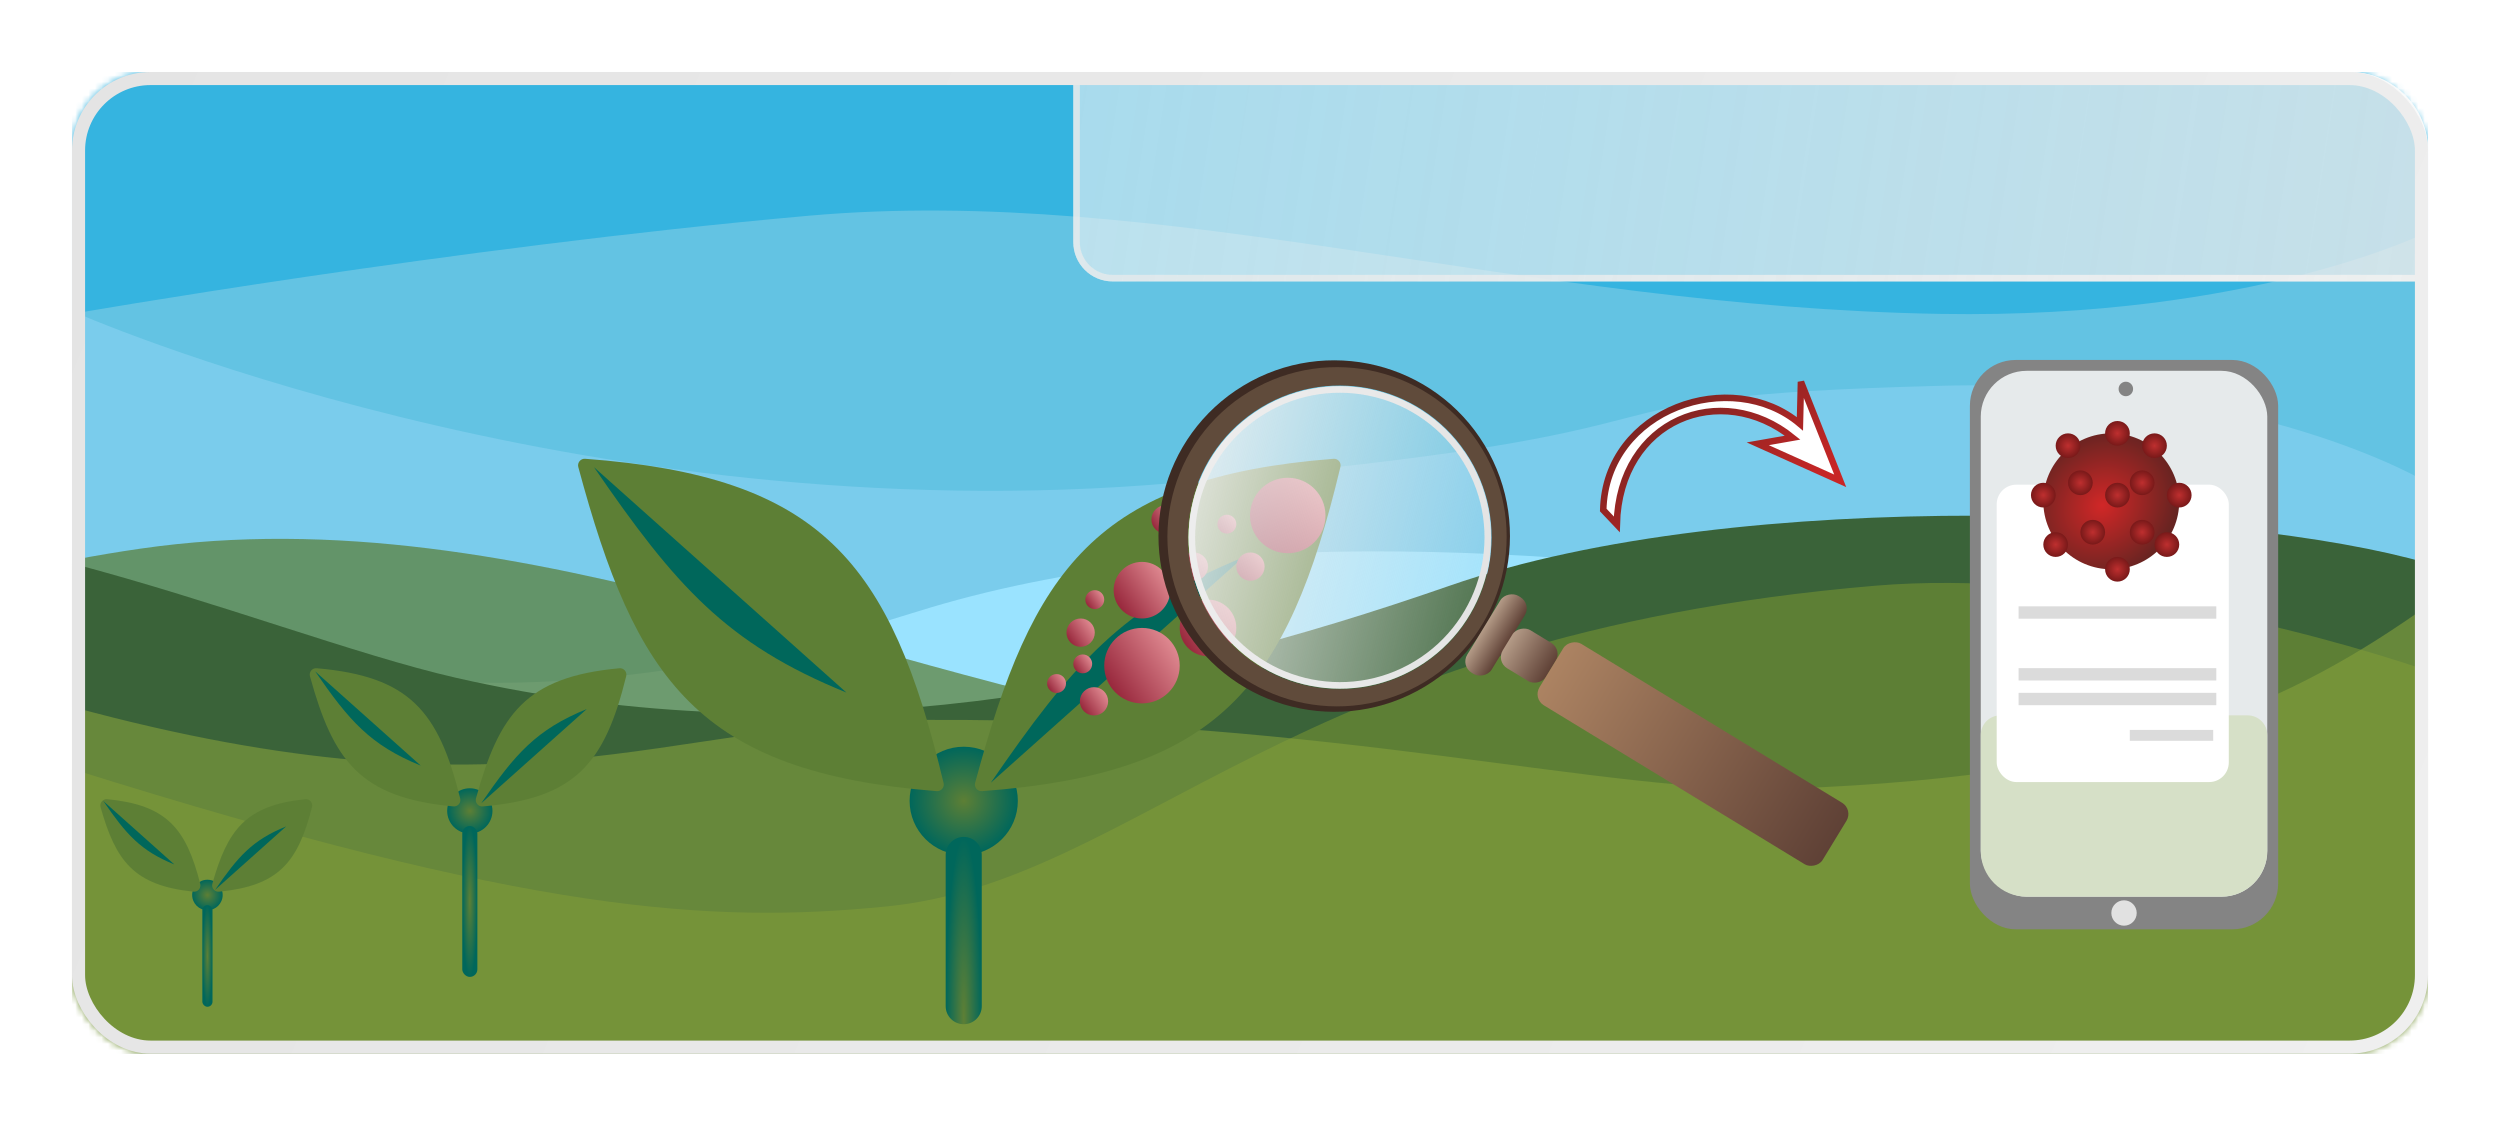 <svg width="382" height="172" viewBox="0 0 382 172" fill="none" xmlns="http://www.w3.org/2000/svg">
    <defs>
        <filter id="filter0_d_565_5606" x="0" y="0" width="382" height="172" filterUnits="userSpaceOnUse" color-interpolation-filters="sRGB">
            <feFlood flood-opacity="0" result="BackgroundImageFix"/>
            <feColorMatrix in="SourceAlpha" type="matrix" values="0 0 0 0 0 0 0 0 0 0 0 0 0 0 0 0 0 0 127 0" result="hardAlpha"/>
            <feOffset dx="2" dy="2"/>
            <feGaussianBlur stdDeviation="5.5"/>
            <feComposite in2="hardAlpha" operator="out"/>
            <feColorMatrix type="matrix" values="0 0 0 0 0.241 0 0 0 0 0.258 0 0 0 0 0.207 0 0 0 0.2 0"/>
            <feBlend mode="normal" in2="BackgroundImageFix" result="effect1_dropShadow_565_5606"/>
            <feBlend mode="normal" in="SourceGraphic" in2="effect1_dropShadow_565_5606" result="shape"/>
        </filter>
        <filter id="filter1_b_565_5606" x="158" y="5" width="215" height="40" filterUnits="userSpaceOnUse" color-interpolation-filters="sRGB">
            <feFlood flood-opacity="0" result="BackgroundImageFix"/>
            <feGaussianBlur in="BackgroundImageFix" stdDeviation="2"/>
            <feComposite in2="SourceAlpha" operator="in" result="effect1_backgroundBlur_565_5606"/>
            <feBlend mode="normal" in="SourceGraphic" in2="effect1_backgroundBlur_565_5606" result="shape"/>
        </filter>
        <filter id="filter2_b_565_5606" x="178.618" y="56.013" width="48.217" height="48.217" filterUnits="userSpaceOnUse" color-interpolation-filters="sRGB">
            <feFlood flood-opacity="0" result="BackgroundImageFix"/>
            <feGaussianBlur in="BackgroundImageFix" stdDeviation="0.5"/>
            <feComposite in2="SourceAlpha" operator="in" result="effect1_backgroundBlur_565_5606"/>
            <feBlend mode="normal" in="SourceGraphic" in2="effect1_backgroundBlur_565_5606" result="shape"/>
        </filter>
        <filter id="filter3_d_565_5606" x="295" y="49" width="55.102" height="95" filterUnits="userSpaceOnUse" color-interpolation-filters="sRGB">
            <feFlood flood-opacity="0" result="BackgroundImageFix"/>
            <feColorMatrix in="SourceAlpha" type="matrix" values="0 0 0 0 0 0 0 0 0 0 0 0 0 0 0 0 0 0 127 0" result="hardAlpha"/>
            <feOffset dx="2" dy="2"/>
            <feGaussianBlur stdDeviation="2"/>
            <feComposite in2="hardAlpha" operator="out"/>
            <feColorMatrix type="matrix" values="0 0 0 0 0.163 0 0 0 0 0.163 0 0 0 0 0.163 0 0 0 0.2 0"/>
            <feBlend mode="normal" in2="BackgroundImageFix" result="effect1_dropShadow_565_5606"/>
            <feBlend mode="normal" in="SourceGraphic" in2="effect1_dropShadow_565_5606" result="shape"/>
        </filter>
        <radialGradient id="paint0_radial_565_5606" cx="0" cy="0" r="1" gradientUnits="userSpaceOnUse" gradientTransform="translate(29.694 134.753) rotate(90) scale(2.329)">
            <stop stop-color="#5D7F35"/>
            <stop offset="1" stop-color="#00675B"/>
        </radialGradient>
        <radialGradient id="paint1_radial_565_5606" cx="0" cy="0" r="1" gradientUnits="userSpaceOnUse" gradientTransform="translate(29.694 144.071) rotate(90) scale(7.765 0.776)">
            <stop stop-color="#5D7F35"/>
            <stop offset="1" stop-color="#00675B"/>
        </radialGradient>
        <radialGradient id="paint2_radial_565_5606" cx="0" cy="0" r="1" gradientUnits="userSpaceOnUse" gradientTransform="translate(69.788 121.907) rotate(90) scale(3.459)">
            <stop stop-color="#5D7F35"/>
            <stop offset="1" stop-color="#00675B"/>
        </radialGradient>
        <radialGradient id="paint3_radial_565_5606" cx="0" cy="0" r="1" gradientUnits="userSpaceOnUse" gradientTransform="translate(69.788 135.741) rotate(90) scale(11.529 1.153)">
            <stop stop-color="#5D7F35"/>
            <stop offset="1" stop-color="#00675B"/>
        </radialGradient>
        <radialGradient id="paint4_radial_565_5606" cx="0" cy="0" r="1" gradientUnits="userSpaceOnUse" gradientTransform="translate(145.256 120.367) rotate(90) scale(8.268)">
            <stop stop-color="#5D7F35"/>
            <stop offset="1" stop-color="#00675B"/>
        </radialGradient>
        <radialGradient id="paint5_radial_565_5606" cx="0" cy="0" r="1" gradientUnits="userSpaceOnUse" gradientTransform="translate(145.256 153.439) rotate(90) scale(27.561 2.756)">
            <stop stop-color="#5D7F35"/>
            <stop offset="1" stop-color="#00675B"/>
        </radialGradient>
        <linearGradient id="paint6_linear_565_5606" x1="162" y1="9" x2="369" y2="41" gradientUnits="userSpaceOnUse">
            <stop stop-color="#F5F5F5" stop-opacity="0.6"/>
            <stop offset="1" stop-color="#EBEBEB" stop-opacity="0.8"/>
        </linearGradient>
        <linearGradient id="paint7_linear_565_5606" x1="162" y1="9" x2="369" y2="41" gradientUnits="userSpaceOnUse">
            <stop stop-color="#EBEBEB" stop-opacity="0.7"/>
            <stop offset="1" stop-color="#F1F1F1" stop-opacity="0.9"/>
        </linearGradient>
        <linearGradient id="paint8_linear_565_5606" x1="175.856" y1="85.779" x2="168.167" y2="91.064" gradientUnits="userSpaceOnUse">
            <stop stop-color="#DD868E"/>
            <stop offset="1" stop-color="#911E34"/>
        </linearGradient>
        <linearGradient id="paint9_linear_565_5606" x1="185.946" y1="91.545" x2="178.258" y2="96.831" gradientUnits="userSpaceOnUse">
            <stop stop-color="#DD868E"/>
            <stop offset="1" stop-color="#911E34"/>
        </linearGradient>
        <linearGradient id="paint10_linear_565_5606" x1="176.977" y1="96.51" x2="166.726" y2="103.557" gradientUnits="userSpaceOnUse">
            <stop stop-color="#DD868E"/>
            <stop offset="1" stop-color="#911E34"/>
        </linearGradient>
        <linearGradient id="paint11_linear_565_5606" x1="199.251" y1="73.563" x2="189" y2="80.61" gradientUnits="userSpaceOnUse">
            <stop stop-color="#DD868E"/>
            <stop offset="1" stop-color="#911E34"/>
        </linearGradient>
        <linearGradient id="paint12_linear_565_5606" x1="177.778" y1="76.168" x2="173.934" y2="78.811" gradientUnits="userSpaceOnUse">
            <stop stop-color="#DD868E"/>
            <stop offset="1" stop-color="#911E34"/>
        </linearGradient>
        <linearGradient id="paint13_linear_565_5606" x1="190.752" y1="83.376" x2="186.907" y2="86.019" gradientUnits="userSpaceOnUse">
            <stop stop-color="#DD868E"/>
            <stop offset="1" stop-color="#911E34"/>
        </linearGradient>
        <linearGradient id="paint14_linear_565_5606" x1="182.102" y1="83.376" x2="178.258" y2="86.019" gradientUnits="userSpaceOnUse">
            <stop stop-color="#DD868E"/>
            <stop offset="1" stop-color="#911E34"/>
        </linearGradient>
        <linearGradient id="paint15_linear_565_5606" x1="186.587" y1="77.29" x2="184.024" y2="79.052" gradientUnits="userSpaceOnUse">
            <stop stop-color="#DD868E"/>
            <stop offset="1" stop-color="#911E34"/>
        </linearGradient>
        <linearGradient id="paint16_linear_565_5606" x1="166.406" y1="88.822" x2="163.843" y2="90.584" gradientUnits="userSpaceOnUse">
            <stop stop-color="#DD868E"/>
            <stop offset="1" stop-color="#911E34"/>
        </linearGradient>
        <linearGradient id="paint17_linear_565_5606" x1="160.563" y1="101.641" x2="158" y2="103.403" gradientUnits="userSpaceOnUse">
            <stop stop-color="#DD868E"/>
            <stop offset="1" stop-color="#911E34"/>
        </linearGradient>
        <linearGradient id="paint18_linear_565_5606" x1="164.563" y1="98.641" x2="162" y2="100.403" gradientUnits="userSpaceOnUse">
            <stop stop-color="#DD868E"/>
            <stop offset="1" stop-color="#911E34"/>
        </linearGradient>
        <linearGradient id="paint19_linear_565_5606" x1="164.804" y1="93.467" x2="160.96" y2="96.11" gradientUnits="userSpaceOnUse">
            <stop stop-color="#DD868E"/>
            <stop offset="1" stop-color="#911E34"/>
        </linearGradient>
        <linearGradient id="paint20_linear_565_5606" x1="166.844" y1="103.961" x2="163" y2="106.604" gradientUnits="userSpaceOnUse">
            <stop stop-color="#DD868E"/>
            <stop offset="1" stop-color="#911E34"/>
        </linearGradient>
        <linearGradient id="paint21_linear_565_5606" x1="179.621" y1="57.016" x2="225.831" y2="103.226" gradientUnits="userSpaceOnUse">
            <stop stop-color="#F4F4F4"/>
            <stop offset="1" stop-color="#E8E8E8" stop-opacity="0"/>
        </linearGradient>
        <linearGradient id="paint22_linear_565_5606" x1="179.621" y1="57.016" x2="225.831" y2="103.226" gradientUnits="userSpaceOnUse">
            <stop stop-color="#EFEFEF"/>
            <stop offset="1" stop-color="#E2E2E2"/>
        </linearGradient>
        <linearGradient id="paint23_linear_565_5606" x1="228.021" y1="99.747" x2="228.021" y2="104.118" gradientUnits="userSpaceOnUse">
            <stop stop-color="#B49B87"/>
            <stop offset="1" stop-color="#5F4136"/>
        </linearGradient>
        <linearGradient id="paint24_linear_565_5606" x1="229.989" y1="99.07" x2="229.989" y2="106.828" gradientUnits="userSpaceOnUse">
            <stop stop-color="#B49B87"/>
            <stop offset="1" stop-color="#5F4136"/>
        </linearGradient>
        <linearGradient id="paint25_linear_565_5606" x1="237.688" y1="104.731" x2="237.688" y2="155.403" gradientUnits="userSpaceOnUse">
            <stop stop-color="#AC8362"/>
            <stop offset="1" stop-color="#5F4136"/>
        </linearGradient>
        <radialGradient id="paint26_radial_565_5606" cx="0" cy="0" r="1" gradientUnits="userSpaceOnUse" gradientTransform="translate(319.208 75.21) rotate(-43.56) scale(12.407 10.972)">
            <stop stop-color="#D12727"/>
            <stop offset="1" stop-color="#652421"/>
        </radialGradient>
        <radialGradient id="paint27_radial_565_5606" cx="0" cy="0" r="1" gradientUnits="userSpaceOnUse" gradientTransform="translate(313.993 66.105) rotate(90) scale(1.888)">
            <stop stop-color="#BE2F2F"/>
            <stop offset="1" stop-color="#791919"/>
        </radialGradient>
        <radialGradient id="paint28_radial_565_5606" cx="0" cy="0" r="1" gradientUnits="userSpaceOnUse" gradientTransform="translate(310.217 73.657) rotate(90) scale(1.888)">
            <stop stop-color="#BE2F2F"/>
            <stop offset="1" stop-color="#791919"/>
        </radialGradient>
        <radialGradient id="paint29_radial_565_5606" cx="0" cy="0" r="1" gradientUnits="userSpaceOnUse" gradientTransform="translate(312.105 81.21) rotate(90) scale(1.888)">
            <stop stop-color="#BE2F2F"/>
            <stop offset="1" stop-color="#791919"/>
        </radialGradient>
        <radialGradient id="paint30_radial_565_5606" cx="0" cy="0" r="1" gradientUnits="userSpaceOnUse" gradientTransform="translate(321.545 84.986) rotate(90) scale(1.888)">
            <stop stop-color="#BE2F2F"/>
            <stop offset="1" stop-color="#791919"/>
        </radialGradient>
        <radialGradient id="paint31_radial_565_5606" cx="0" cy="0" r="1" gradientUnits="userSpaceOnUse" gradientTransform="translate(329.098 81.21) rotate(90) scale(1.888)">
            <stop stop-color="#BE2F2F"/>
            <stop offset="1" stop-color="#791919"/>
        </radialGradient>
        <radialGradient id="paint32_radial_565_5606" cx="0" cy="0" r="1" gradientUnits="userSpaceOnUse" gradientTransform="translate(330.986 73.657) rotate(90) scale(1.888)">
            <stop stop-color="#BE2F2F"/>
            <stop offset="1" stop-color="#791919"/>
        </radialGradient>
        <radialGradient id="paint33_radial_565_5606" cx="0" cy="0" r="1" gradientUnits="userSpaceOnUse" gradientTransform="translate(327.21 66.105) rotate(90) scale(1.888)">
            <stop stop-color="#BE2F2F"/>
            <stop offset="1" stop-color="#791919"/>
        </radialGradient>
        <radialGradient id="paint34_radial_565_5606" cx="0" cy="0" r="1" gradientUnits="userSpaceOnUse" gradientTransform="translate(315.881 71.769) rotate(90) scale(1.888)">
            <stop stop-color="#BE2F2F"/>
            <stop offset="1" stop-color="#791919"/>
        </radialGradient>
        <radialGradient id="paint35_radial_565_5606" cx="0" cy="0" r="1" gradientUnits="userSpaceOnUse" gradientTransform="translate(325.321 71.769) rotate(90) scale(1.888)">
            <stop stop-color="#BE2F2F"/>
            <stop offset="1" stop-color="#791919"/>
        </radialGradient>
        <radialGradient id="paint36_radial_565_5606" cx="0" cy="0" r="1" gradientUnits="userSpaceOnUse" gradientTransform="translate(325.321 79.322) rotate(90) scale(1.888)">
            <stop stop-color="#BE2F2F"/>
            <stop offset="1" stop-color="#791919"/>
        </radialGradient>
        <radialGradient id="paint37_radial_565_5606" cx="0" cy="0" r="1" gradientUnits="userSpaceOnUse" gradientTransform="translate(317.769 79.322) rotate(90) scale(1.888)">
            <stop stop-color="#BE2F2F"/>
            <stop offset="1" stop-color="#791919"/>
        </radialGradient>
        <radialGradient id="paint38_radial_565_5606" cx="0" cy="0" r="1" gradientUnits="userSpaceOnUse" gradientTransform="translate(321.545 73.657) rotate(90) scale(1.888)">
            <stop stop-color="#BE2F2F"/>
            <stop offset="1" stop-color="#791919"/>
        </radialGradient>
        <radialGradient id="paint39_radial_565_5606" cx="0" cy="0" r="1" gradientUnits="userSpaceOnUse" gradientTransform="translate(321.545 64.217) rotate(90) scale(1.888)">
            <stop stop-color="#BE2F2F"/>
            <stop offset="1" stop-color="#791919"/>
        </radialGradient>
        <linearGradient id="paint40_linear_565_5606" x1="249.839" y1="55.775" x2="266.43" y2="78.523" gradientUnits="userSpaceOnUse">
            <stop stop-color="#6D2421"/>
            <stop offset="1" stop-color="#C82626"/>
        </linearGradient>
        <linearGradient id="paint41_linear_565_5606" x1="9" y1="9" x2="369" y2="159" gradientUnits="userSpaceOnUse">
            <stop stop-color="#E4E4E4"/>
            <stop offset="1" stop-color="#EFEFEF"/>
        </linearGradient>
    </defs>
<g filter="url(#filter0_d_565_5606)">
<mask id="mask0_565_5606" style="mask-type:alpha" maskUnits="userSpaceOnUse" x="9" y="9" width="360" height="150">
<rect x="9" y="9" width="360" height="150" rx="12" fill="#D9D9D9"/>
</mask>
<g mask="url(#mask0_565_5606)">
<path d="M9 9H369V159H9V9Z" fill="white"/>
<path d="M9 9H369V108H9V9Z" fill="#9AE3FF"/>
<path d="M9 9H369V108C369 108 227 63.5 138 91.5C49 119.5 9 84.397 9 84.397V9Z" fill="#7ACCEC"/>
<path d="M9 9H369V71.791C369 71.791 342.54 55.684 294.5 56.95C229.5 58.662 269 63.8 177.5 71.791C86 79.783 9 45.533 9 45.533V9Z" fill="#63C3E3"/>
<path d="M9 9H369V33.41C369 33.41 342.5 46.778 294.5 45.964C230.5 44.879 176 26.119 121.5 30.969C67 35.819 9 45.964 9 45.964V9Z" fill="#35B4E0"/>
<path d="M232.5 114.501C217.209 113.853 205.251 112.987 194.971 111.662C135.641 104.02 78.678 73.257 19.476 81.831C16.075 82.323 12.585 82.905 9 83.587V159.001H123.538C159.152 151.703 232.5 133.696 232.5 114.501Z" fill="#5A7C32" fill-opacity="0.7"/>
<path d="M9 158.999V84.083C31.06 89.912 52.621 98.126 67.663 101.563C122.315 114.049 174.189 103.281 219.5 87.499C264 72 339.919 75.591 369 84.083V158.999H9Z" fill="#3A6339"/>
<path d="M9 159V115.5C79 137.5 106.5 139.193 133.5 136.5C172 132.661 194.942 95.09 284.5 87.5C314 85 350 94 369 100.5V159H9Z" fill="#5D7F35"/>
<path d="M9 159V106C77 124.5 99.388 108.208 139.5 108C201.466 107.679 244.019 119.518 271.5 118.5C325.5 116.5 348.5 105 369 90.5V159H9Z" fill="#86A03D" fill-opacity="0.6"/>
<circle cx="29.694" cy="134.753" r="2.329" fill="url(#paint0_radial_565_5606)"/>
<path d="M44.645 120.116C35.503 121.062 32.774 124.817 30.45 133.019C30.264 133.677 30.794 134.318 31.474 134.251C40.507 133.363 43.498 129.865 45.678 121.32C45.845 120.668 45.315 120.047 44.645 120.116Z" fill="#5D7F35"/>
<path d="M30.859 133.977C34.369 128.869 36.546 126.38 41.729 124.271L30.859 133.977Z" fill="#00675B"/>
<path d="M27.563 134.249C18.42 133.303 15.692 129.548 13.368 121.346C13.182 120.688 13.711 120.047 14.392 120.114C23.425 121.002 26.415 124.5 28.596 133.045C28.762 133.697 28.233 134.318 27.563 134.249Z" fill="#5D7F35"/>
<path d="M13.777 120.389C17.287 125.497 19.464 127.986 24.647 130.095L13.777 120.389Z" fill="#00675B"/>
<rect x="28.918" y="136.306" width="1.553" height="15.529" rx="0.776" fill="url(#paint1_radial_565_5606)"/>
<circle cx="69.788" cy="121.907" r="3.459" fill="url(#paint2_radial_565_5606)"/>
<path d="M92.648 100.109C78.297 101.423 74.276 107.153 70.728 119.985C70.546 120.644 71.072 121.283 71.754 121.224C85.925 119.993 90.377 114.69 93.684 101.318C93.845 100.664 93.318 100.047 92.648 100.109Z" fill="#5D7F35"/>
<path d="M71.518 120.754C76.73 113.169 79.962 109.474 87.659 106.342L71.518 120.754Z" fill="#00675B"/>
<path d="M67.283 121.221C52.932 119.907 48.911 114.177 45.363 101.345C45.181 100.686 45.708 100.047 46.389 100.106C60.56 101.337 65.012 106.64 68.319 120.012C68.481 120.666 67.953 121.283 67.283 121.221Z" fill="#5D7F35"/>
<path d="M46.153 100.577C51.365 108.161 54.598 111.857 62.294 114.989L46.153 100.577Z" fill="#00675B"/>
<rect x="68.635" y="124.212" width="2.306" height="23.059" rx="1.153" fill="url(#paint3_radial_565_5606)"/>
<circle cx="145.256" cy="120.367" r="8.268" fill="url(#paint4_radial_565_5606)"/>
<path d="M201.764 68.102C165.237 70.973 155.761 85.09 146.996 117.63C146.818 118.29 147.358 118.94 148.04 118.889C184.084 116.208 194.719 103.244 202.819 69.332C202.975 68.678 202.435 68.049 201.764 68.102Z" fill="#5D7F35"/>
<path d="M149.39 117.61C161.849 99.48 169.577 90.645 187.975 83.159L149.39 117.61Z" fill="#00675B"/>
<path d="M141.13 118.887C104.603 116.016 95.127 101.898 86.362 69.359C86.185 68.698 86.724 68.049 87.406 68.1C123.45 70.78 134.085 83.744 142.185 117.656C142.341 118.311 141.801 118.94 141.13 118.887Z" fill="#5D7F35"/>
<path d="M88.756 69.38C101.215 87.51 108.943 96.344 127.341 103.831L88.756 69.38Z" fill="#00675B"/>
<path d="M142.5 128.634C142.5 127.112 143.733 125.878 145.256 125.878V125.878C146.778 125.878 148.012 127.112 148.012 128.634V151.744C148.012 153.266 146.778 154.5 145.256 154.5V154.5C143.733 154.5 142.5 153.266 142.5 151.744V128.634Z" fill="url(#paint5_radial_565_5606)"/>
<g filter="url(#filter1_b_565_5606)">
<path d="M162 9H357C363.627 9 369 14.373 369 21V41H168C164.686 41 162 38.314 162 35V9Z" fill="url(#paint6_linear_565_5606)"/>
<path d="M162.5 9.5H357C363.351 9.5 368.5 14.649 368.5 21V40.5H168C164.962 40.5 162.5 38.038 162.5 35V9.5Z" stroke="url(#paint7_linear_565_5606)"/>
</g>
<circle cx="172.492" cy="88.181" r="4.325" fill="url(#paint8_linear_565_5606)"/>
<circle cx="182.583" cy="93.948" r="4.325" fill="url(#paint9_linear_565_5606)"/>
<circle cx="172.492" cy="99.713" r="5.766" fill="url(#paint10_linear_565_5606)"/>
<circle cx="194.766" cy="76.766" r="5.766" fill="url(#paint11_linear_565_5606)"/>
<circle cx="176.096" cy="77.37" r="2.162" fill="url(#paint12_linear_565_5606)"/>
<circle cx="189.07" cy="84.578" r="2.162" fill="url(#paint13_linear_565_5606)"/>
<circle cx="180.421" cy="84.578" r="2.162" fill="url(#paint14_linear_565_5606)"/>
<circle cx="185.466" cy="78.091" r="1.442" fill="url(#paint15_linear_565_5606)"/>
<circle cx="165.284" cy="89.623" r="1.442" fill="url(#paint16_linear_565_5606)"/>
<circle cx="159.442" cy="102.442" r="1.442" fill="url(#paint17_linear_565_5606)"/>
<circle cx="163.442" cy="99.442" r="1.442" fill="url(#paint18_linear_565_5606)"/>
<circle cx="163.122" cy="94.668" r="2.162" fill="url(#paint19_linear_565_5606)"/>
<circle cx="165.162" cy="105.162" r="2.162" fill="url(#paint20_linear_565_5606)"/>
<path fill-rule="evenodd" clip-rule="evenodd" d="M215.756 102.892C228.449 95.222 232.52 78.715 224.85 66.023C217.18 53.331 200.674 49.259 187.981 56.929C175.289 64.599 171.218 81.106 178.888 93.798C186.557 106.49 203.064 110.562 215.756 102.892ZM214.732 100.593C226.096 93.725 229.741 78.946 222.874 67.582C216.007 56.218 201.228 52.573 189.864 59.44C178.5 66.307 174.854 81.087 181.721 92.451C188.589 103.815 203.368 107.46 214.732 100.593Z" fill="#3E2B23"/>
<path fill-rule="evenodd" clip-rule="evenodd" d="M215.701 102.196C227.95 94.794 231.88 78.863 224.478 66.614C217.075 54.364 201.144 50.434 188.895 57.837C176.645 65.239 172.716 81.17 180.118 93.42C187.52 105.669 203.451 109.599 215.701 102.196ZM214.712 99.977C225.679 93.349 229.198 79.085 222.57 68.118C215.942 57.15 201.678 53.632 190.711 60.26C179.743 66.887 176.225 81.151 182.853 92.119C189.48 103.086 203.744 106.604 214.712 99.977Z" fill="#604B3B"/>
<g filter="url(#filter2_b_565_5606)">
<circle cx="202.726" cy="80.121" r="23.105" transform="rotate(-31.144 202.726 80.121)" fill="url(#paint21_linear_565_5606)"/>
<circle cx="202.726" cy="80.121" r="22.605" transform="rotate(-31.144 202.726 80.121)" stroke="url(#paint22_linear_565_5606)"/>
</g>
<rect x="221.152" y="99.747" width="13.738" height="4.371" rx="2" transform="rotate(-58.645 221.152 99.747)" fill="url(#paint23_linear_565_5606)"/>
<rect x="226.581" y="99.07" width="6.816" height="7.758" rx="2" transform="rotate(-58.645 226.581 99.07)" fill="url(#paint24_linear_565_5606)"/>
<rect x="232.19" y="104.731" width="10.996" height="50.672" rx="2" transform="rotate(-58.645 232.19 104.731)" fill="url(#paint25_linear_565_5606)"/>
<g filter="url(#filter3_d_565_5606)">
<rect x="297" y="51" width="47.102" height="87" rx="7" fill="#848484"/>
<rect x="298.662" y="52.662" width="43.777" height="80.35" rx="7" fill="#E6EAEB"/>
<circle cx="320.551" cy="135.507" r="1.939" fill="#E1E1E1"/>
<circle cx="320.828" cy="55.433" r="1.108" fill="#848484"/>
<path d="M298.662 108.306C298.662 106.649 300.005 105.306 301.662 105.306H339.439C341.096 105.306 342.439 106.649 342.439 108.306V126.013C342.439 129.879 339.305 133.013 335.439 133.013H305.662C301.796 133.013 298.662 129.879 298.662 126.013V108.306Z" fill="#D6E0C7"/>
</g>
<rect x="303.095" y="72.058" width="35.465" height="45.44" rx="3" fill="white"/>
<rect x="306.44" y="100.09" width="30.21" height="1.888" fill="#DBDBDB"/>
<rect x="306.44" y="90.65" width="30.21" height="1.888" fill="#DBDBDB"/>
<rect x="323.433" y="109.531" width="12.745" height="1.662" fill="#DBDBDB"/>
<circle cx="320.601" cy="74.601" r="10.384" fill="url(#paint26_radial_565_5606)"/>
<circle cx="313.993" cy="66.105" r="1.888" fill="url(#paint27_radial_565_5606)"/>
<circle cx="310.217" cy="73.657" r="1.888" fill="url(#paint28_radial_565_5606)"/>
<circle cx="312.105" cy="81.21" r="1.888" fill="url(#paint29_radial_565_5606)"/>
<circle cx="321.545" cy="84.986" r="1.888" fill="url(#paint30_radial_565_5606)"/>
<circle cx="329.098" cy="81.21" r="1.888" fill="url(#paint31_radial_565_5606)"/>
<circle cx="330.986" cy="73.657" r="1.888" fill="url(#paint32_radial_565_5606)"/>
<circle cx="327.21" cy="66.105" r="1.888" fill="url(#paint33_radial_565_5606)"/>
<circle cx="315.881" cy="71.769" r="1.888" fill="url(#paint34_radial_565_5606)"/>
<circle cx="325.321" cy="71.769" r="1.888" fill="url(#paint35_radial_565_5606)"/>
<circle cx="325.321" cy="79.322" r="1.888" fill="url(#paint36_radial_565_5606)"/>
<circle cx="317.769" cy="79.322" r="1.888" fill="url(#paint37_radial_565_5606)"/>
<circle cx="321.545" cy="73.657" r="1.888" fill="url(#paint38_radial_565_5606)"/>
<circle cx="321.545" cy="64.217" r="1.888" fill="url(#paint39_radial_565_5606)"/>
<rect x="306.44" y="103.867" width="30.21" height="1.888" fill="#DBDBDB"/>
<path d="M273.028 62.762C262.626 53.949 243.354 60.431 242.974 75.932L245.044 78.121C245.437 62.086 260.981 56.048 271.914 64.874L266.582 65.812L279.185 71.47L273.185 56.347L273.028 62.762Z" fill="white" stroke="url(#paint40_linear_565_5606)"/>
</g>
<rect x="10" y="10" width="358" height="148" rx="11" stroke="url(#paint41_linear_565_5606)" stroke-width="2"/>
</g>

</svg>
